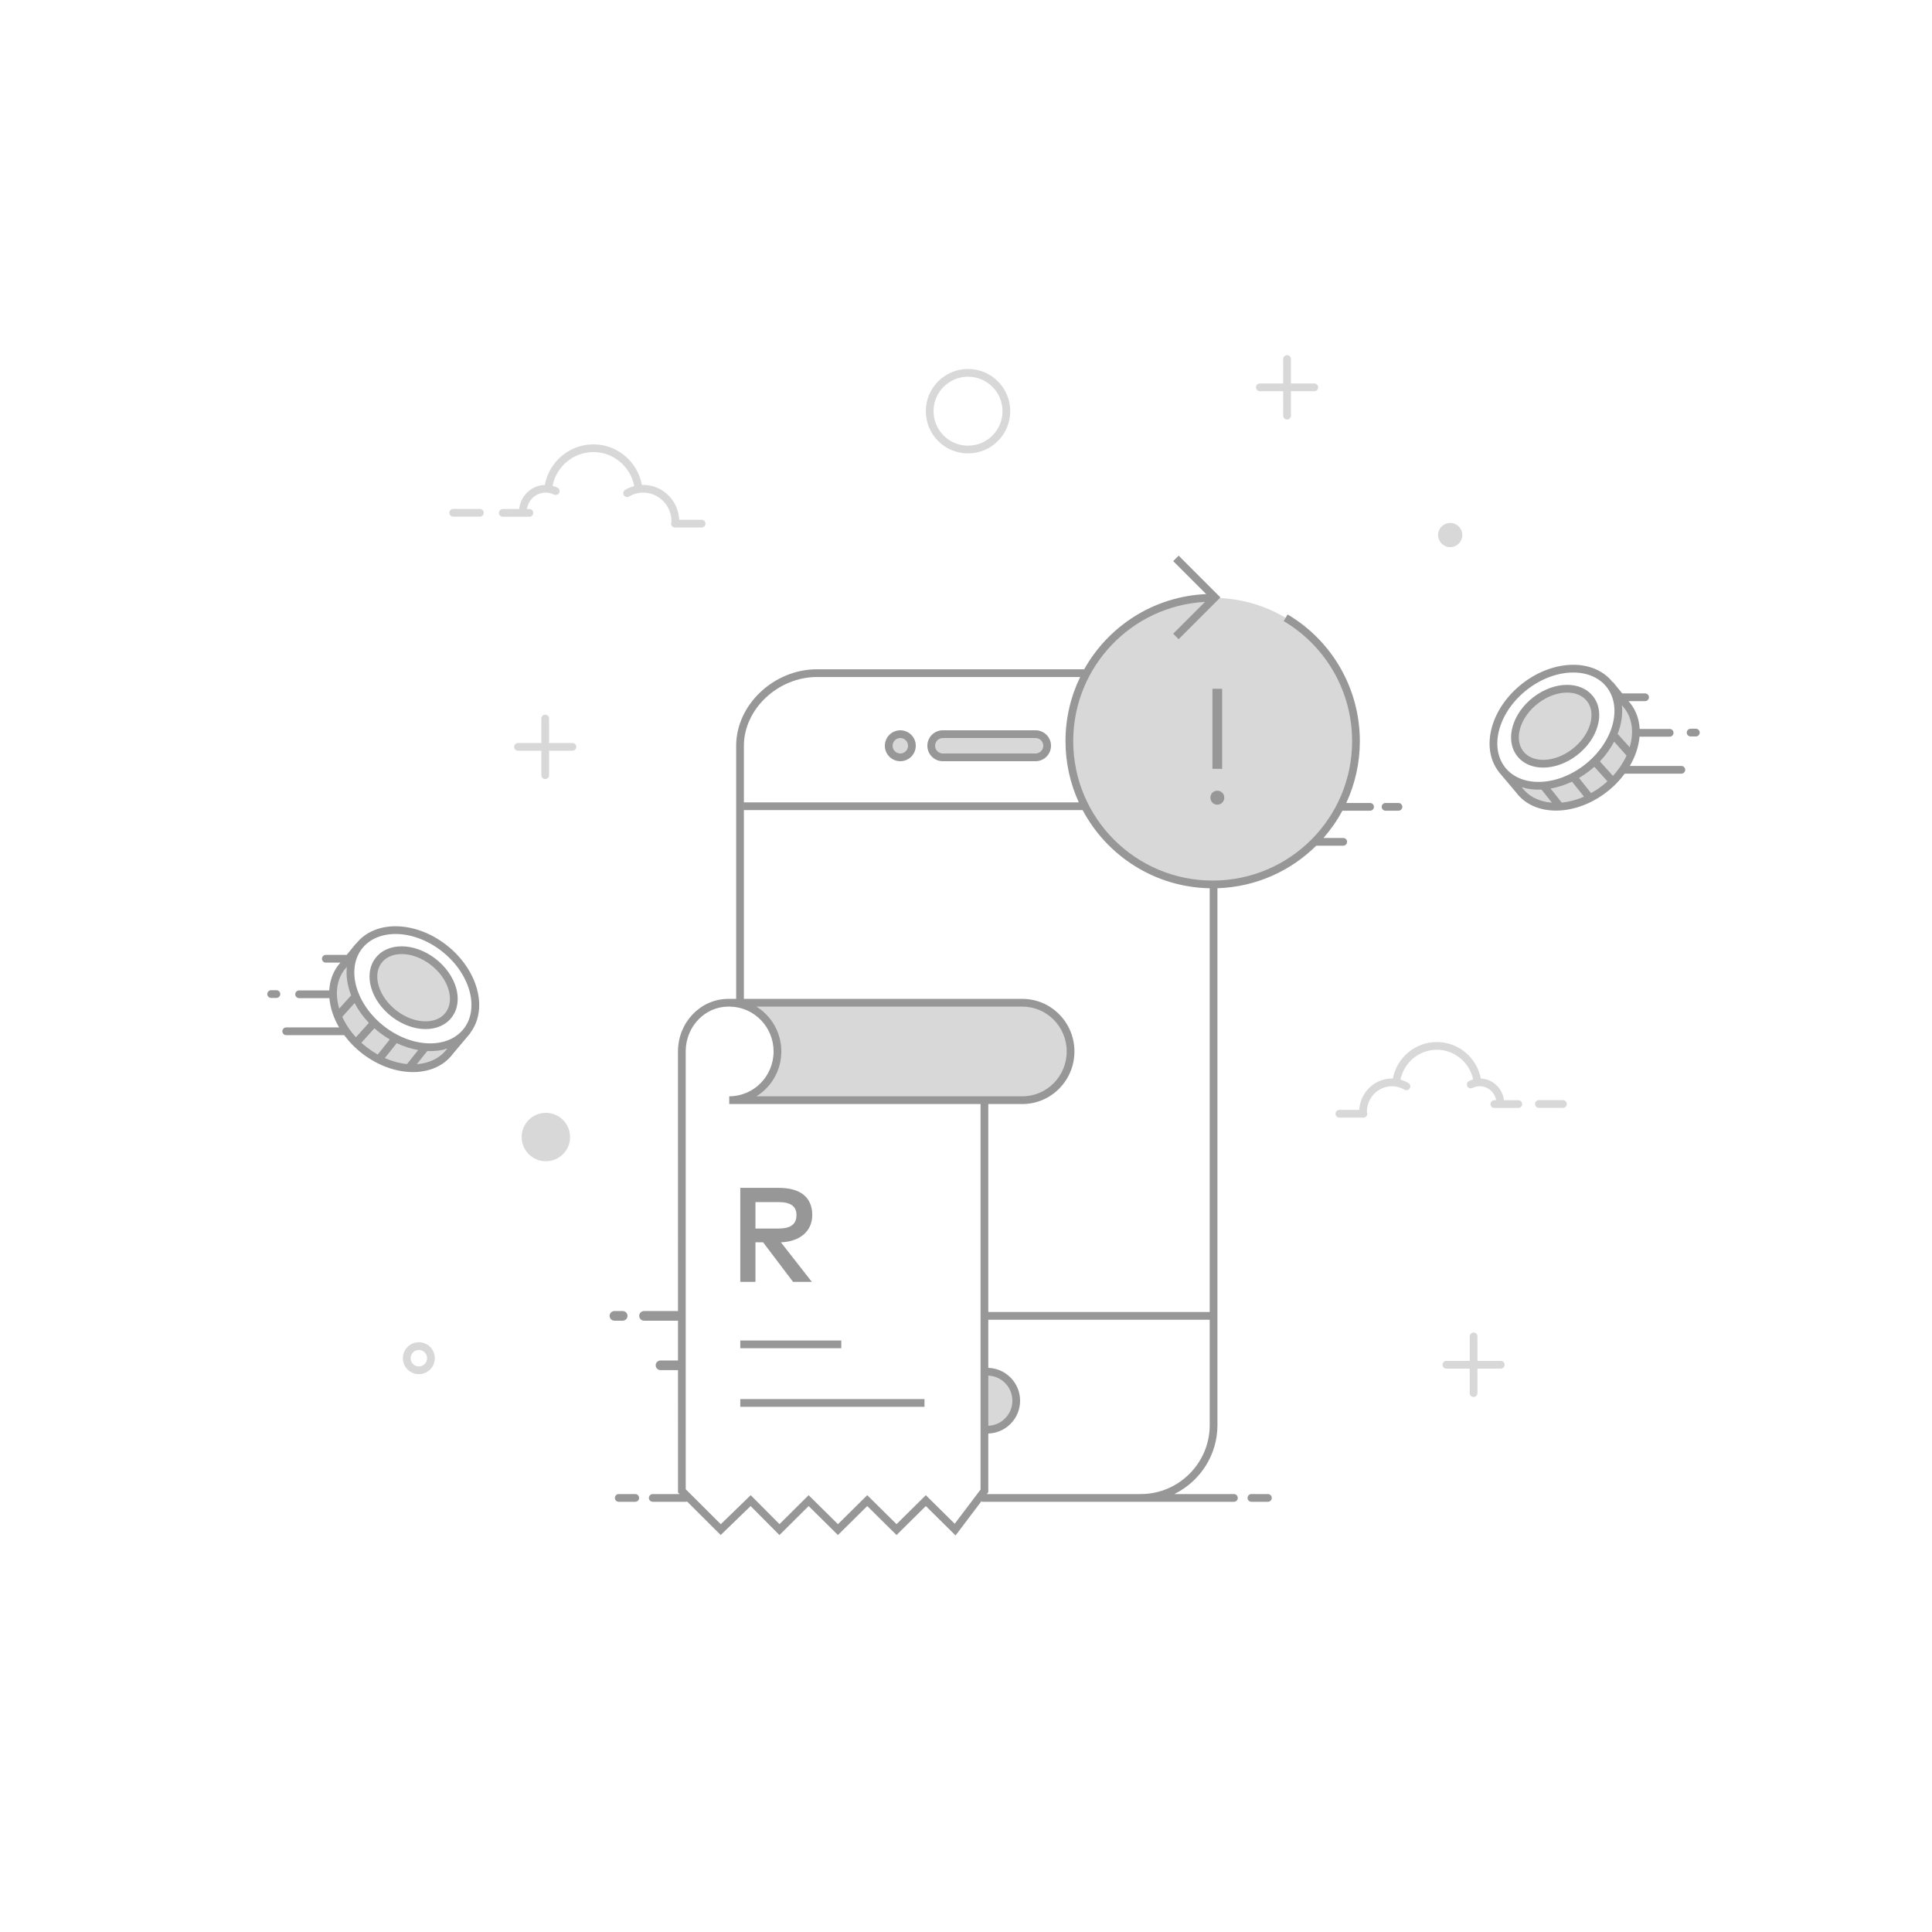 <svg width="500" height="500" viewBox="0 0 500 500" fill="none" xmlns="http://www.w3.org/2000/svg">
<rect width="500" height="500" fill="white"/>
<path d="M500 0H0V500H500V0Z" fill="white"/>
<path fill-rule="evenodd" clip-rule="evenodd" d="M255.5 370C259.642 370 263 366.642 263 362.5C263 358.358 259.642 355 255.5 355" fill="#D8D8D8"/>
<path d="M268 190H244C242.343 190 241 191.343 241 193C241 194.657 242.343 196 244 196H268C269.657 196 271 194.657 271 193C271 191.343 269.657 190 268 190Z" fill="#D8D8D8"/>
<path d="M233 196C234.657 196 236 194.657 236 193C236 191.343 234.657 190 233 190C231.343 190 230 191.343 230 193C230 194.657 231.343 196 233 196Z" fill="#D8D8D8"/>
<path fill-rule="evenodd" clip-rule="evenodd" d="M188.723 259.508C195.616 259.508 201.203 265.153 201.203 272.115C201.203 279.078 195.616 284.723 188.723 284.723H264.583C271.477 284.723 277.064 279.078 277.064 272.115C277.064 265.153 271.477 259.508 264.583 259.508H188.723Z" fill="#D8D8D8"/>
<path d="M108.396 355.636C110.678 355.636 112.528 353.786 112.528 351.503C112.528 349.221 110.678 347.371 108.396 347.371C106.113 347.371 104.263 349.221 104.263 351.503C104.263 353.786 106.113 355.636 108.396 355.636ZM108.396 353.636C107.218 353.636 106.263 352.681 106.263 351.503C106.263 350.325 107.218 349.371 108.396 349.371C109.573 349.371 110.528 350.325 110.528 351.503C110.528 352.681 109.573 353.636 108.396 353.636ZM250.526 117.34C256.559 117.34 261.45 112.449 261.45 106.416C261.45 100.382 256.559 95.491 250.526 95.491C244.492 95.491 239.601 100.382 239.601 106.416C239.601 112.449 244.492 117.34 250.526 117.34ZM250.526 115.34C245.597 115.34 241.601 111.344 241.601 106.416C241.601 101.487 245.597 97.491 250.526 97.491C255.455 97.491 259.45 101.487 259.45 106.416C259.45 111.344 255.455 115.34 250.526 115.34ZM141.1 184.957C141.653 184.957 142.1 185.405 142.1 185.957L142.1 192.29L148.141 192.291C148.654 192.291 149.076 192.677 149.134 193.174L149.141 193.291C149.141 193.843 148.693 194.291 148.141 194.291L142.1 194.29L142.1 200.625C142.1 201.138 141.714 201.56 141.217 201.618L141.1 201.625C140.548 201.625 140.1 201.177 140.1 200.625L140.1 194.29L134.06 194.291C133.547 194.291 133.124 193.905 133.066 193.408L133.06 193.291C133.06 192.739 133.507 192.291 134.06 192.291L140.1 192.29L140.1 185.957C140.1 185.444 140.486 185.021 140.984 184.964L141.1 184.957ZM333.09 91.908C333.642 91.908 334.09 92.356 334.09 92.908L334.089 99.241L340.131 99.242C340.644 99.242 341.066 99.628 341.124 100.126L341.131 100.242C341.131 100.794 340.683 101.242 340.131 101.242L334.089 101.241L334.09 107.576C334.09 108.089 333.704 108.512 333.207 108.569L333.09 108.576C332.538 108.576 332.09 108.128 332.09 107.576L332.089 101.241L326.049 101.242C325.537 101.242 325.114 100.856 325.056 100.359L325.049 100.242C325.049 99.69 325.497 99.242 326.049 99.242L332.089 99.241L332.09 92.908C332.09 92.395 332.476 91.973 332.973 91.915L333.09 91.908Z" fill="#D8D8D8"/>
<path fill-rule="evenodd" clip-rule="evenodd" d="M89.915 250C84.168 256.71 85.167 263.648 92.914 270.815C97.156 274.74 101.698 275.963 104.6 276.326C109.802 276.977 113.968 275.368 117.098 271.497C109.125 272.074 102.478 269.842 97.156 264.801C91.834 259.76 89.421 254.827 89.915 250Z" fill="#D8D8D8"/>
<path d="M98.879 266.455C91.049 260.555 88.273 251.034 92.677 245.189C97.082 239.343 107 239.388 114.829 245.288C122.659 251.188 125.435 260.709 121.031 266.554C116.626 272.399 106.708 272.355 98.879 266.455Z" fill="white"/>
<path d="M101.99 262.323C96.921 258.503 95.073 252.404 97.864 248.701C100.654 244.998 107.025 245.093 112.095 248.913C117.164 252.733 119.011 258.832 116.221 262.535C113.431 266.237 107.06 266.142 101.99 262.323Z" fill="#D8D8D8"/>
<path fill-rule="evenodd" clip-rule="evenodd" d="M419.601 181.455C425.348 188.749 424.348 195.979 416.602 203.146C412.359 207.071 407.818 208.293 404.915 208.657C399.714 209.308 395.548 207.698 392.418 203.828C400.39 204.405 407.037 202.173 412.359 197.132C417.681 192.091 420.095 186.865 419.601 181.455Z" fill="#D8D8D8"/>
<path d="M410.636 198.785C418.465 192.885 421.242 183.364 416.837 177.519C412.433 171.674 402.515 171.718 394.685 177.618C386.856 183.518 384.079 193.039 388.484 198.884C392.889 204.729 402.806 204.685 410.636 198.785Z" fill="white"/>
<path d="M407.525 194.653C412.595 190.833 414.442 184.734 411.652 181.031C408.862 177.329 402.49 177.424 397.421 181.244C392.352 185.063 390.504 191.162 393.294 194.865C396.085 198.568 402.456 198.473 407.525 194.653Z" fill="#D8D8D8"/>
<path d="M381.365 344.865C381.917 344.865 382.365 345.313 382.365 345.865L382.364 352.198L388.405 352.199C388.918 352.199 389.341 352.585 389.399 353.083L389.405 353.199C389.405 353.752 388.958 354.199 388.405 354.199L382.364 354.198L382.365 360.533C382.365 361.046 381.979 361.469 381.481 361.526L381.365 361.533C380.813 361.533 380.365 361.085 380.365 360.533L380.364 354.198L374.324 354.199C373.811 354.199 373.389 353.813 373.331 353.316L373.324 353.199C373.324 352.647 373.772 352.199 374.324 352.199L380.364 352.198L380.365 345.865C380.365 345.352 380.751 344.93 381.248 344.872L381.365 344.865Z" fill="#D8D8D8"/>
<path d="M153.565 115C159.776 115 165.005 119.489 166.125 125.498L166.472 125.491C171.47 125.491 175.542 129.497 175.779 134.52L181.572 134.521C182.124 134.521 182.572 134.968 182.572 135.521C182.572 136.073 182.124 136.521 181.572 136.521H174.672C174.12 136.521 173.672 136.073 173.672 135.521C173.672 135.348 173.716 135.185 173.793 135.043L173.79 134.984C173.79 130.841 170.509 127.491 166.472 127.491C165.167 127.491 163.914 127.84 162.811 128.495C162.336 128.776 161.722 128.619 161.441 128.144C161.159 127.669 161.316 127.056 161.791 126.774C162.528 126.337 163.319 126.006 164.144 125.79C163.169 120.752 158.774 117 153.565 117C148.374 117 143.998 120.725 142.998 125.727C143.435 125.844 143.858 126.005 144.263 126.207C144.757 126.453 144.958 127.054 144.711 127.548C144.465 128.042 143.864 128.243 143.37 127.996C142.707 127.665 141.977 127.491 141.221 127.491C138.77 127.491 136.734 129.33 136.378 131.735L137.016 131.736C137.568 131.736 138.016 132.184 138.016 132.736C138.016 133.288 137.568 133.736 137.016 133.736H130.116C129.564 133.736 129.116 133.288 129.116 132.736C129.116 132.184 129.564 131.736 130.116 131.736L134.363 131.735C134.732 128.228 137.658 125.491 141.221 125.491L141.006 125.495C142.126 119.493 147.35 115 153.565 115ZM124.188 131.708C124.74 131.708 125.188 132.156 125.188 132.708C125.188 133.261 124.74 133.708 124.188 133.708H117.288C116.736 133.708 116.288 133.261 116.288 132.708C116.288 132.156 116.736 131.708 117.288 131.708H124.188ZM371.852 269.677C377.468 269.677 382.191 273.717 383.239 279.126C386.341 279.259 388.858 281.665 389.225 284.739L392.941 284.739C393.494 284.739 393.941 285.187 393.941 285.739C393.941 286.291 393.494 286.739 392.941 286.739H386.731C386.179 286.739 385.731 286.291 385.731 285.739C385.731 285.187 386.179 284.739 386.731 284.739L387.204 284.739C386.845 282.679 385.08 281.119 382.963 281.119C382.298 281.119 381.657 281.272 381.074 281.563C380.579 281.809 379.979 281.609 379.732 281.114C379.486 280.62 379.686 280.02 380.181 279.773C380.523 279.603 380.879 279.464 381.245 279.359C380.322 274.95 376.444 271.677 371.852 271.677C367.244 271.677 363.35 274.974 362.446 279.417C363.166 279.612 363.856 279.905 364.501 280.287C364.976 280.569 365.133 281.182 364.851 281.658C364.569 282.133 363.956 282.289 363.481 282.008C362.503 281.428 361.393 281.119 360.237 281.119C356.659 281.119 353.75 284.089 353.75 287.762L353.747 287.822C353.807 287.951 353.841 288.094 353.841 288.245C353.841 288.798 353.393 289.245 352.841 289.245H346.631C346.079 289.245 345.631 288.798 345.631 288.245C345.631 287.693 346.079 287.245 346.631 287.245L351.765 287.245C352.028 282.716 355.716 279.119 360.237 279.119L360.465 279.124C361.514 273.711 366.242 269.677 371.852 269.677ZM404.487 284.714C405.039 284.714 405.487 285.162 405.487 285.714C405.487 286.267 405.039 286.714 404.487 286.714H398.277C397.725 286.714 397.277 286.267 397.277 285.714C397.277 285.162 397.725 284.714 398.277 284.714H404.487Z" fill="#D8D8D8"/>
<path d="M375.313 141.604C377.043 141.604 378.446 140.201 378.446 138.471C378.446 136.741 377.043 135.338 375.313 135.338C373.582 135.338 372.18 136.741 372.18 138.471C372.18 140.201 373.582 141.604 375.313 141.604Z" fill="#D8D8D8"/>
<path d="M141.266 300.532C144.727 300.532 147.532 297.727 147.532 294.266C147.532 290.805 144.727 288 141.266 288C137.805 288 135 290.805 135 294.266C135 297.727 137.805 300.532 141.266 300.532Z" fill="#D8D8D8"/>
<path d="M313.838 228.891C334.321 228.891 350.926 212.286 350.926 191.803C350.926 171.32 334.321 154.715 313.838 154.715C293.355 154.715 276.75 171.32 276.75 191.803C276.75 212.286 293.355 228.891 313.838 228.891Z" fill="#D8D8D8"/>
<path d="M115.358 244.435C123.536 250.694 126.483 260.881 121.754 267.257L121.666 267.371L121.703 267.402L117.213 272.726C112.513 279.063 102.034 278.994 93.848 272.729C91.973 271.294 90.373 269.652 89.077 267.896L74.073 267.896C73.521 267.896 73.073 267.448 73.073 266.896C73.073 266.383 73.459 265.96 73.957 265.903L74.073 265.896L87.759 265.896C86.32 263.428 85.457 260.817 85.243 258.293L85.144 258.311L85.027 258.318H77.409C76.856 258.318 76.409 257.87 76.409 257.318C76.409 256.805 76.794 256.383 77.292 256.325L77.409 256.318H85.027C85.09 256.318 85.151 256.324 85.21 256.335C85.333 253.994 86.06 251.786 87.453 249.908L88.091 249.125L84.32 249.125C83.807 249.125 83.384 248.739 83.327 248.241L83.32 248.125C83.32 247.612 83.706 247.189 84.203 247.132L84.32 247.125L89.722 247.125L92.128 244.176L92.168 244.209C97.002 238.104 107.294 238.262 115.358 244.435ZM115.709 271.412C114.114 271.891 112.38 272.09 110.581 272.009L107.872 275.41C111.081 275.18 113.878 273.867 115.645 271.485L115.709 271.412ZM102.674 269.96L99.588 273.832C101.515 274.682 103.467 275.195 105.341 275.375L108.228 271.751C106.385 271.431 104.509 270.834 102.674 269.96ZM96.902 266.111L93.524 269.852C94.011 270.298 94.525 270.728 95.064 271.141C95.941 271.812 96.844 272.404 97.76 272.918L100.875 269.007C100.016 268.503 99.172 267.937 98.351 267.309C97.848 266.924 97.365 266.524 96.902 266.111ZM93.561 245.679C89.569 251.06 92.174 260.063 99.566 265.72C106.951 271.372 116.164 271.433 120.148 266.065C124.14 260.684 121.535 251.681 114.143 246.023C106.758 240.371 97.545 240.31 93.561 245.679ZM91.775 259.594L88.582 263.143C89.41 264.981 90.595 266.784 92.108 268.438L95.464 264.719C93.95 263.128 92.711 261.391 91.775 259.594ZM112.652 248.083C118.083 252.239 120.107 258.974 116.973 263.2C113.829 267.437 106.872 267.317 101.433 263.154C96.002 258.997 93.978 252.262 97.112 248.037C100.257 243.8 107.213 243.92 112.652 248.083ZM98.719 249.229C96.329 252.45 97.999 258.007 102.649 261.566C107.291 265.119 112.985 265.217 115.366 262.008C117.756 258.786 116.086 253.23 111.437 249.671C106.794 246.118 101.1 246.02 98.719 249.229ZM89.765 250.236L89.031 251.136C87.049 253.808 86.709 257.396 87.789 261.022L90.872 257.608C89.909 255.132 89.517 252.605 89.765 250.236ZM71.534 256.263C72.086 256.263 72.534 256.711 72.534 257.263C72.534 257.776 72.148 258.199 71.65 258.256L71.534 258.263H70.176C69.624 258.263 69.176 257.816 69.176 257.263C69.176 256.75 69.562 256.328 70.059 256.27L70.176 256.263H71.534Z" fill="#979797"/>
<path d="M305.036 143.801L315.844 154.609L305.036 165.418L303.621 164.004L311.855 155.769C292.846 156.798 277.75 172.537 277.75 191.803C277.75 211.734 293.907 227.891 313.838 227.891C333.769 227.891 349.926 211.734 349.926 191.803C349.926 179.071 343.279 167.493 332.628 160.987L332.216 160.739L333.236 159.018C344.729 165.833 351.926 178.194 351.926 191.803C351.926 197.521 350.666 202.944 348.409 207.811L354.572 207.81C355.124 207.81 355.572 208.258 355.572 208.81C355.572 209.323 355.186 209.746 354.688 209.803L354.572 209.81L347.409 209.81C346.045 212.347 344.403 214.71 342.523 216.861L347.63 216.86C348.182 216.86 348.63 217.308 348.63 217.86C348.63 218.373 348.244 218.796 347.746 218.854L347.63 218.86H340.358C340.155 218.86 340.643 218.696 340.809 218.696C334.183 225.341 325.119 229.551 315.072 229.871L315.073 368.84C315.073 376.531 310.637 383.232 304.195 386.514L303.904 386.66L319.338 386.66C319.89 386.66 320.338 387.108 320.338 387.66C320.338 388.173 319.952 388.596 319.454 388.654L319.338 388.66H254.051L254.051 388.44L247.296 397.374L239.605 389.766L232.023 397.266L224.441 389.766L216.858 397.266L209.278 389.767L201.721 397.274L194.256 389.765L186.519 397.262L177.819 388.593C177.742 388.623 177.66 388.644 177.575 388.654L177.459 388.66H168.928C168.376 388.66 167.928 388.213 167.928 387.66C167.928 387.147 168.314 386.725 168.812 386.667L168.928 386.66L175.88 386.66L175.466 386.247L175.464 354.577C175.447 354.58 175.43 354.582 175.413 354.584L175.285 354.59H170.94C170.25 354.59 169.69 354.031 169.69 353.34C169.69 352.693 170.182 352.161 170.813 352.097L170.94 352.09H175.285C175.346 352.09 175.406 352.095 175.464 352.103L175.463 341.768C175.421 341.777 175.377 341.784 175.333 341.789L175.205 341.795H166.675C165.985 341.795 165.425 341.235 165.425 340.545C165.425 339.898 165.917 339.366 166.548 339.302L166.675 339.295H175.205C175.294 339.295 175.38 339.304 175.463 339.322L175.459 272.117C175.459 264.717 181.12 258.681 188.189 258.513L188.493 258.509L190.519 258.508L190.519 193.031C190.519 182.303 200.344 173.208 211.441 173.208L280.589 173.209C286.852 162.035 298.584 154.34 312.158 153.751L303.621 145.215L305.036 143.801ZM188.723 260.509H188.493C182.504 260.509 177.614 265.535 177.462 271.816L177.459 272.117L177.466 385.417L186.539 394.458L194.283 386.954L201.73 394.446L209.275 386.951L216.858 394.453L224.441 386.953L232.023 394.453L239.605 386.953L247.079 394.346L253.77 385.496L253.77 285.723L188.723 285.724V283.724C195.061 283.724 200.203 278.53 200.203 272.117C200.203 265.803 195.218 260.669 189.014 260.513L188.723 260.509ZM328.133 386.66C328.685 386.66 329.133 387.108 329.133 387.66C329.133 388.173 328.747 388.596 328.249 388.654L328.133 388.66H323.868C323.315 388.66 322.868 388.213 322.868 387.66C322.868 387.147 323.254 386.725 323.751 386.667L323.868 386.66H328.133ZM164.398 386.66C164.951 386.66 165.398 387.108 165.398 387.66C165.398 388.173 165.012 388.596 164.515 388.654L164.398 388.66H160.133C159.581 388.66 159.133 388.213 159.133 387.66C159.133 387.147 159.519 386.725 160.017 386.667L160.133 386.66H164.398ZM313.072 341.545L255.77 341.544L255.77 354.005C260.34 354.148 264 357.897 264 362.501C264 367.105 260.34 370.854 255.77 370.997L255.77 386.167L255.397 386.66L295.246 386.66C305.05 386.66 313.073 378.641 313.073 368.84L313.072 341.545ZM255.77 356.006V368.995C259.235 368.854 262 366 262 362.501C262 359.001 259.235 356.148 255.77 356.006ZM239.256 362.085V364.085H191.584V362.085H239.256ZM217.721 346.92V348.92H191.584V346.92H217.721ZM161.145 339.295C161.836 339.295 162.395 339.855 162.395 340.545C162.395 341.192 161.903 341.725 161.273 341.789L161.145 341.795H159.013C158.322 341.795 157.763 341.235 157.763 340.545C157.763 339.898 158.255 339.366 158.885 339.302L159.013 339.295H161.145ZM279.545 175.208L211.441 175.208C201.415 175.208 192.519 183.444 192.519 193.031L192.519 258.508L264.583 258.509C271.927 258.509 277.896 264.436 278.06 271.804L278.063 272.117C278.063 279.525 272.197 285.554 264.893 285.72L264.583 285.724L255.77 285.723V339.544L313.072 339.545L313.072 229.883C298.808 229.602 286.467 221.48 280.181 209.649L192.529 209.648V207.648L279.192 207.649C276.982 202.824 275.75 197.457 275.75 191.803C275.75 185.854 277.114 180.224 279.545 175.208ZM201.593 307.418C207.188 307.418 210.212 309.92 210.212 314.455C210.212 318.591 207.049 321.336 202.097 321.51L210.107 331.745H205.242L197.492 321.51H195.511V331.745H191.584V307.418H201.593ZM201.489 311.102H195.511V317.948H201.489C204.651 317.948 206.128 316.801 206.128 314.455C206.128 312.144 204.564 311.102 201.489 311.102ZM264.583 260.509H195.761C199.626 262.902 202.203 267.207 202.203 272.117C202.203 276.91 199.747 281.126 196.035 283.55L195.761 283.724H264.583C270.922 283.724 276.063 278.53 276.063 272.117C276.063 265.704 270.921 260.509 264.583 260.509ZM361.924 207.81C362.476 207.81 362.924 208.258 362.924 208.81C362.924 209.323 362.538 209.746 362.04 209.803L361.924 209.81H358.575C358.022 209.81 357.575 209.362 357.575 208.81C357.575 208.297 357.961 207.875 358.458 207.817L358.575 207.81H361.924ZM315.034 204.638C316.047 204.638 316.84 205.409 316.84 206.423C316.84 207.436 316.047 208.251 315.034 208.251C314.021 208.251 313.25 207.436 313.25 206.423C313.25 205.409 314.021 204.638 315.034 204.638ZM316.29 178.251V198.978H313.779V178.251H316.29ZM268 189.001C270.209 189.001 272 190.792 272 193.001C272 195.21 270.209 197.001 268 197.001H244C241.791 197.001 240 195.21 240 193.001C240 190.792 241.791 189.001 244 189.001H268ZM233 189.001C235.209 189.001 237 190.792 237 193.001C237 195.21 235.209 197.001 233 197.001C230.791 197.001 229 195.21 229 193.001C229 190.792 230.791 189.001 233 189.001ZM268 191.001H244C242.895 191.001 242 191.896 242 193.001C242 194.105 242.895 195.001 244 195.001H268C269.105 195.001 270 194.105 270 193.001C270 191.896 269.105 191.001 268 191.001ZM233 191.001C231.895 191.001 231 191.896 231 193.001C231 194.105 231.895 195.001 233 195.001C234.105 195.001 235 194.105 235 193.001C235 191.896 234.105 191.001 233 191.001Z" fill="#979797"/>
<path d="M417.363 176.558L417.428 176.506L419.835 179.455L425.743 179.455C426.295 179.455 426.743 179.903 426.743 180.455C426.743 181.007 426.295 181.455 425.743 181.455L421.463 181.455L422.102 182.238C423.494 184.114 424.221 186.32 424.345 188.659C424.392 188.652 424.44 188.648 424.489 188.648H432.107C432.66 188.648 433.107 189.096 433.107 189.648C433.107 190.2 432.66 190.648 432.107 190.648H424.489C424.428 190.648 424.368 190.643 424.31 190.632C424.096 193.152 423.234 195.761 421.796 198.226L435.131 198.226C435.683 198.226 436.131 198.674 436.131 199.226C436.131 199.778 435.683 200.226 435.131 200.226L420.478 200.226C419.182 201.982 417.582 203.624 415.707 205.059C407.626 211.244 397.31 211.391 392.526 205.296L392.342 205.056L387.852 199.733L387.864 199.721L387.761 199.587C383.093 193.293 385.905 183.285 393.845 177.008L394.157 176.765C402.231 170.586 412.535 170.434 417.363 176.558ZM393.859 203.757L393.91 203.815C395.67 206.187 398.45 207.499 401.643 207.737L398.936 204.339C397.155 204.419 395.439 204.226 393.859 203.757ZM406.842 202.29C405.006 203.164 403.13 203.762 401.287 204.081L404.176 207.708C406.052 207.533 408.008 207.023 409.938 206.175L406.842 202.29ZM412.614 198.441C412.151 198.854 411.668 199.254 411.165 199.639C410.344 200.267 409.5 200.833 408.64 201.337L411.767 205.263C412.694 204.746 413.605 204.149 414.491 203.471C415.022 203.065 415.528 202.641 416.008 202.203L412.614 198.441ZM395.373 178.353C387.981 184.011 385.376 193.014 389.368 198.395C393.351 203.764 402.565 203.702 409.95 198.05C417.342 192.393 419.946 183.39 415.955 178.009C411.971 172.64 402.757 172.701 395.373 178.353ZM417.737 191.931C416.801 193.726 415.564 195.46 414.052 197.049L417.427 200.79C418.931 199.151 420.112 197.364 420.942 195.541L417.737 191.931ZM396.864 180.413C402.302 176.25 409.259 176.13 412.403 180.367C415.538 184.593 413.514 191.327 408.083 195.484C402.644 199.647 395.687 199.767 392.543 195.53C389.409 191.304 391.433 184.57 396.864 180.413ZM410.797 181.559C408.416 178.35 402.722 178.448 398.079 182.001C393.429 185.56 391.76 191.116 394.149 194.338C396.531 197.547 402.225 197.449 406.867 193.896C411.517 190.337 413.187 184.781 410.797 181.559ZM419.745 182.509C420.004 184.894 419.614 187.442 418.644 189.937L421.756 193.385C422.813 189.865 422.532 186.379 420.711 183.728L420.524 183.466L419.745 182.509ZM438.887 188.593C439.44 188.593 439.887 189.041 439.887 189.593C439.887 190.146 439.44 190.593 438.887 190.593H437.529C436.977 190.593 436.529 190.146 436.529 189.593C436.529 189.041 436.977 188.593 437.529 188.593H438.887Z" fill="#979797"/>
</svg>
